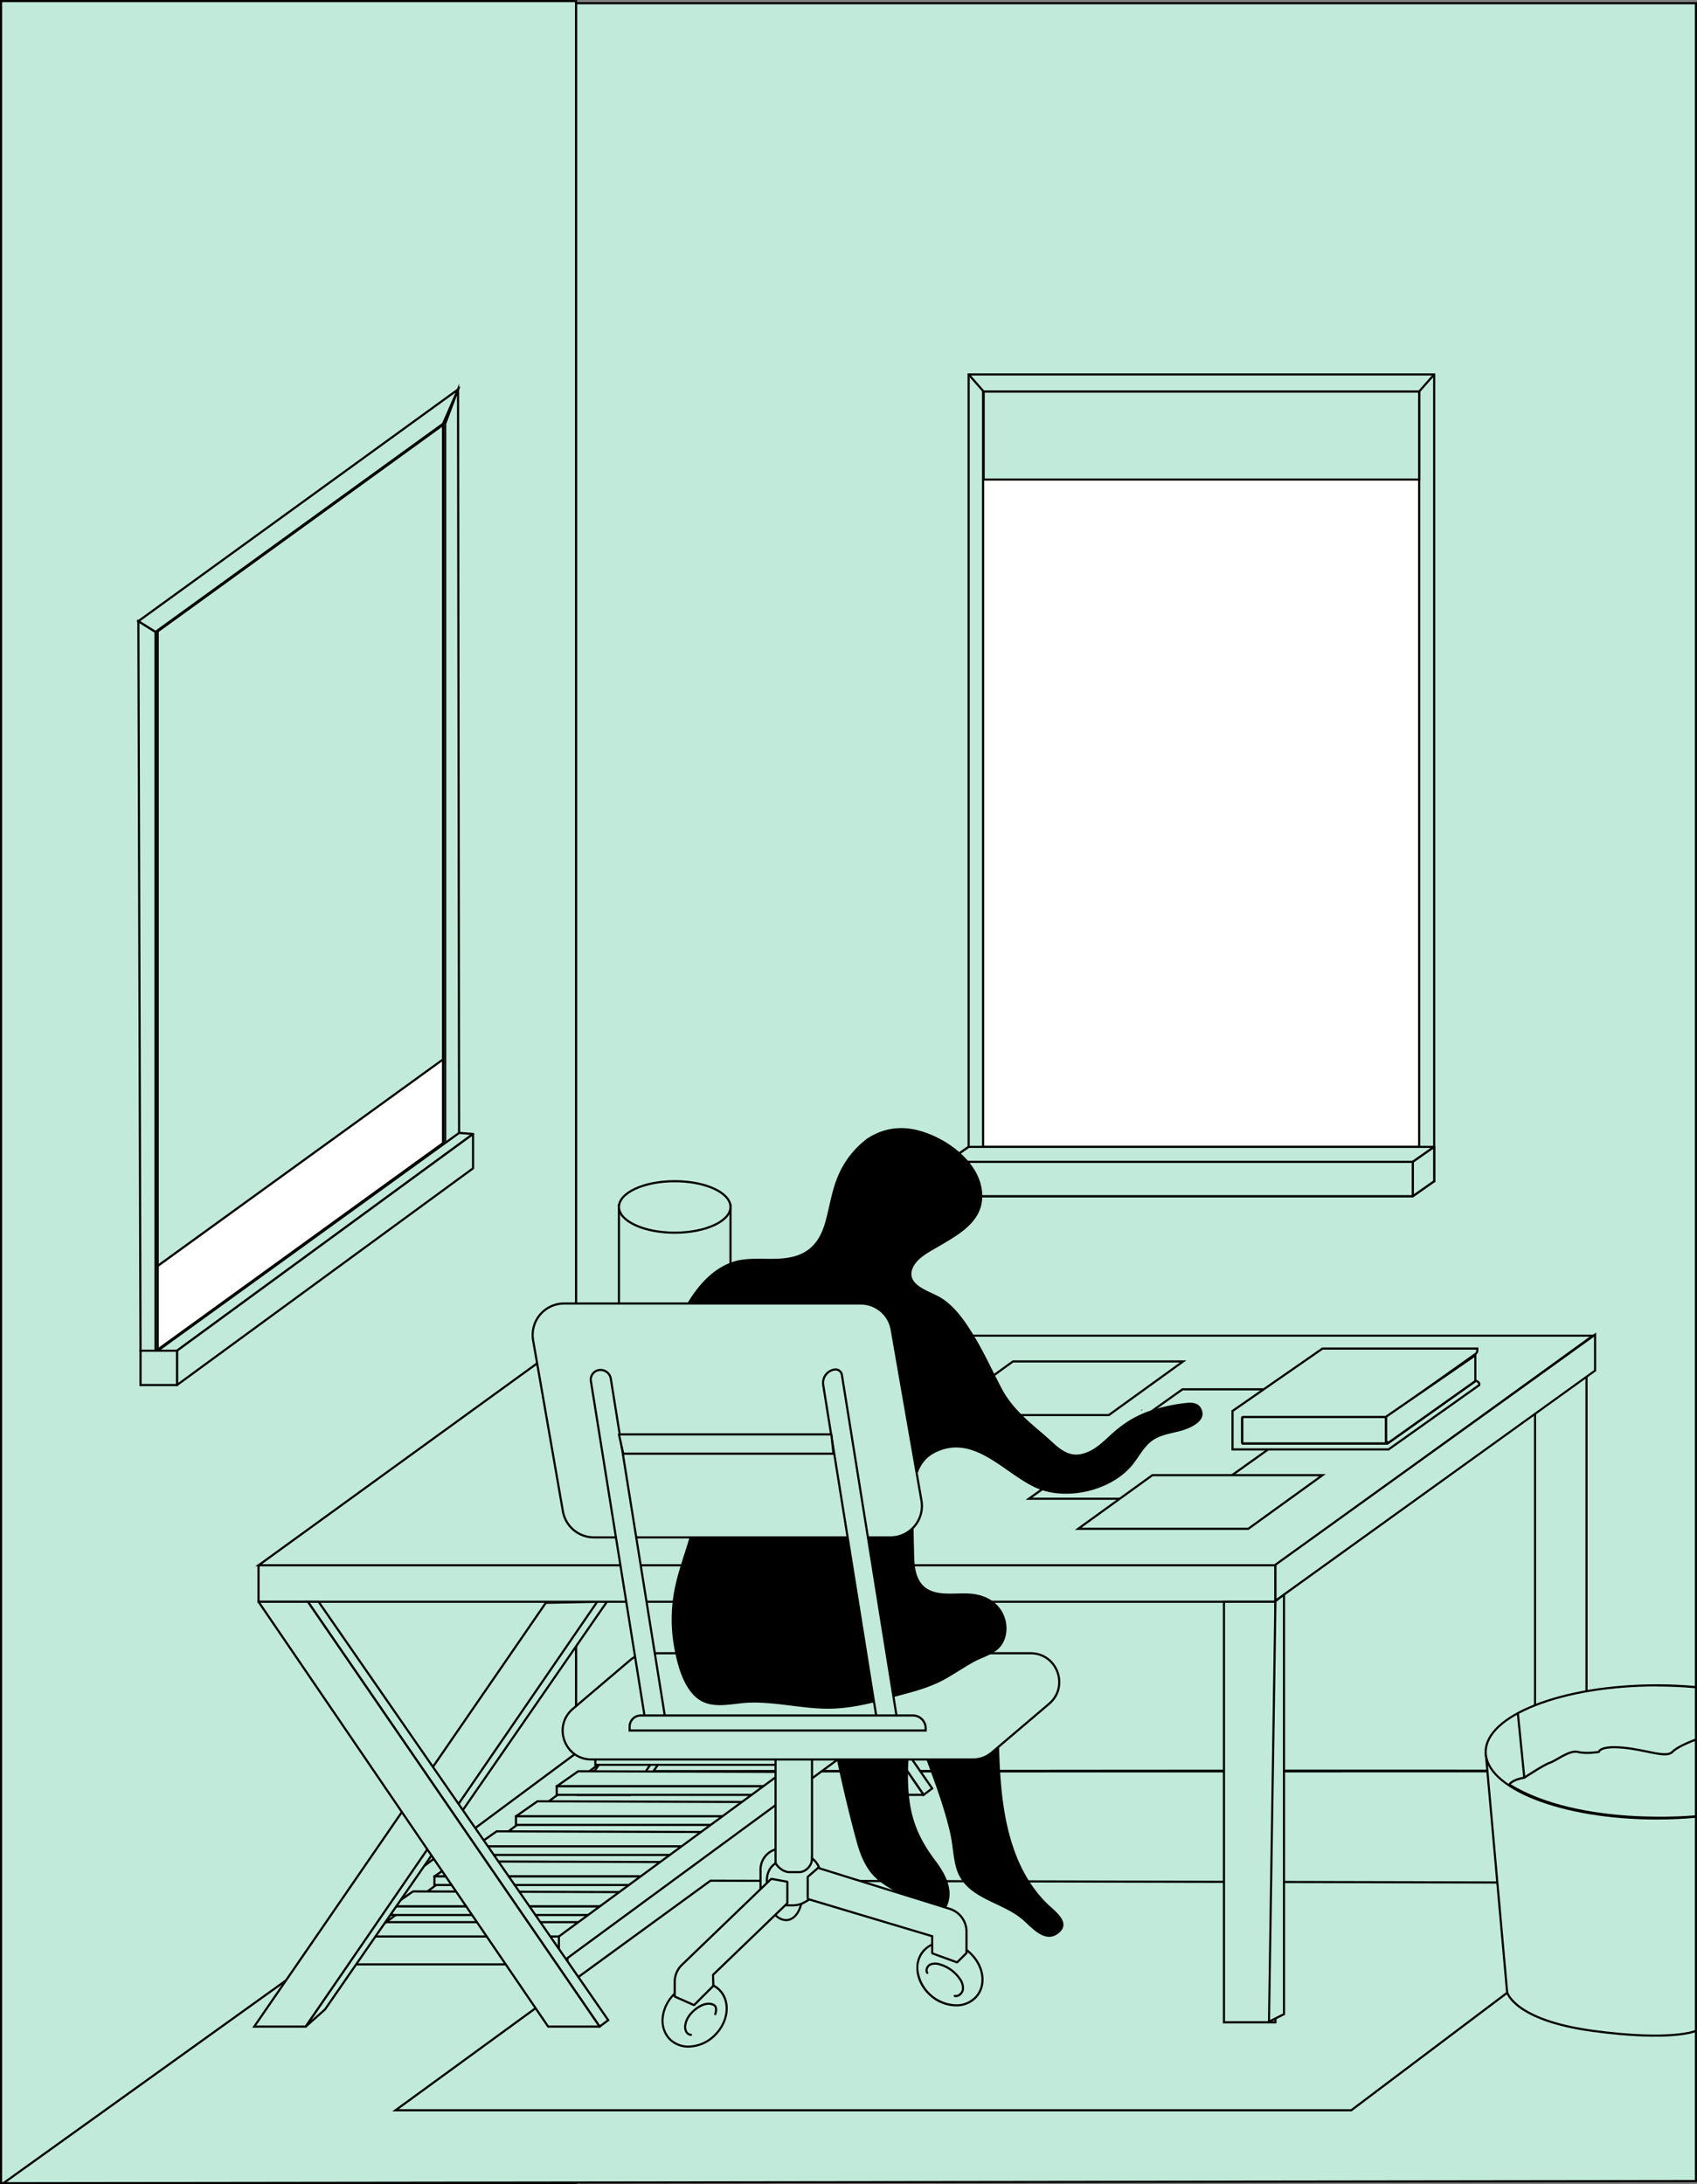 <svg id="Layer_1" data-name="Layer 1" xmlns="http://www.w3.org/2000/svg" viewBox="0 0 791 1018"><rect x="0" y="0" width="791" height="1018" fill="#808080" stroke="none"/><defs><style>.cls-1,.cls-2,.cls-3,.cls-5,.cls-7{fill:#c1eadb;}.cls-2,.cls-3,.cls-5,.cls-6,.cls-7,.cls-8{stroke:#000;}.cls-2,.cls-8{stroke-miterlimit:10;}.cls-3,.cls-5,.cls-6{stroke-linejoin:round;}.cls-4{fill:#fff;}.cls-5,.cls-8{stroke-linecap:round;}.cls-6,.cls-8{fill:none;}.cls-6{stroke-width:2px;}.cls-7{stroke-linejoin:bevel;}</style></defs><title>room</title><path class="cls-1" d="M268.5,1.5h522v824c-5.86-.2-52.38-.3-138.44-.3-149.73,0-371.46.3-383.56.32Z"/><path d="M790,2V825c-7.79-.18-54.12-.28-137.94-.28-148,0-366.37.3-383.06.32V2H790m1-1H268V826s229.09-.32,384.06-.32c77.47,0,136.43.08,138.94.32V1Z"/><rect class="cls-2" x="0.5" y="0.5" width="268" height="1017"/><polygon class="cls-1" points="269.08 825.58 790.5 825.5 790.5 1016.5 1.56 1017.5 269.08 825.58"/><path d="M790,826v190L3.11,1017,269.24,826.08,790,826m1-1-522.08.08L0,1018l791-1V825Z"/><polygon class="cls-1" points="184.35 983.5 331.16 876.5 770.51 877.5 629.83 983.5 184.35 983.5"/><path d="M331.33,877,769,878,629.67,983H185.89L331.33,877m-.33-1L182.82,984H630L772,877l-441-1Z"/><rect class="cls-2" x="154.5" y="902.5" width="110" height="13"/><polygon class="cls-2" points="430.5 638.5 293.5 836.5 269.5 836.5 405.42 639 430.5 638.5"/><polygon class="cls-3" points="433.5 632.5 441.5 627.5 302.5 828.5 293.5 836.5 433.5 632.5"/><polygon class="cls-2" points="294.5 638.5 299.5 638.5 434.5 833.5 430.5 836.5 294.5 638.5"/><rect class="cls-1" x="451.5" y="174.5" width="217" height="376"/><path d="M668,175V550H452V175H668m1-1H451V551H669V174Z"/><polygon class="cls-3" points="271.5 638.5 406.5 836.5 430.5 836.5 294.5 638.5 271.5 638.5"/><rect class="cls-1" x="715.5" y="641.5" width="24" height="196"/><path d="M739,642V837H716V642h23m1-1H715V838h25V641Z"/><polygon class="cls-2" points="264.5 902.5 273.35 895.82 170.19 895.82 154.5 902.5 264.5 902.5"/><polygon class="cls-3" points="157.5 912.5 289.5 814.5 289.5 801.5 157.5 899.5 157.5 912.5"/><polygon class="cls-3" points="284.5 888.5 293.35 881.82 192.5 881.5 182.5 888.5 284.5 888.5"/><polygon class="cls-3" points="398.5 801.5 407.35 794.82 304.19 794.82 289.5 801.5 398.5 801.5"/><rect class="cls-4" x="458.23" y="182.5" width="203.27" height="352"/><path d="M661,183V534H458.73V183H661m1-1H457.73V535H662V182Z"/><polygon class="cls-1" points="289.5 814.5 289.5 801.5 397.97 801.5 387.76 814.5 289.5 814.5"/><path d="M396.94,802l-9.43,12H290V802H396.94m2.06-1H289v14h99l11-14Z"/><polygon class="cls-1" points="120.54 729.5 268.16 622.5 742.46 622.5 594.84 729.5 120.54 729.5"/><path d="M740.92,623,594.68,729H122.08L268.32,623h472.6m3.08-1H268L119,730H595L744,622Z"/><polygon class="cls-4" points="73.5 295.25 206.5 198.98 206.5 532.75 73.5 629.02 73.5 295.25"/><path d="M206,200V532.49L74,628V295.51L206,200m1-2L73,295V630l134-97V198Z"/><polygon class="cls-1" points="73.5 294.25 206.5 197.98 206.5 493.75 73.5 590.02 73.5 294.25"/><path d="M206,199V493.49L74,589V294.51L206,199m1-2L73,294V591l134-97V197Z"/><polygon class="cls-2" points="279.5 746.5 142.5 944.5 118.5 944.5 254.42 747 279.5 746.5"/><rect class="cls-2" x="182.5" y="888.5" width="103" height="4"/><polygon class="cls-3" points="304.5 874.5 313.35 867.82 212.5 867.5 202.5 874.5 304.5 874.5"/><rect class="cls-2" x="202.5" y="874.5" width="103" height="4"/><polygon class="cls-3" points="323.5 860.5 332.35 853.82 231.5 853.5 221.5 860.5 323.5 860.5"/><rect class="cls-2" x="221.5" y="860.5" width="103" height="4"/><polygon class="cls-3" points="342.5 846.5 351.35 839.82 250.5 839.5 240.5 846.5 342.5 846.5"/><rect class="cls-2" x="240.5" y="846.5" width="103" height="4"/><polygon class="cls-3" points="361.5 832.5 370.35 825.82 269.5 825.5 259.5 832.5 361.5 832.5"/><rect class="cls-2" x="259.5" y="832.5" width="103" height="4"/><polygon class="cls-3" points="379.5 818.5 388.35 811.82 287.5 811.5 277.5 818.5 379.5 818.5"/><rect class="cls-2" x="277.5" y="818.5" width="103" height="4"/><polygon class="cls-3" points="260.5 915.5 407.5 807.5 407.5 794.5 260.5 902.5 260.5 915.5"/><polygon class="cls-3" points="282.5 740.5 290.5 735.5 151.5 936.5 142.5 944.5 282.5 740.5"/><rect class="cls-1" x="120.5" y="729.5" width="474" height="17"/><path d="M594,730v16H121V730H594m1-1H120v18H595V729Z"/><polygon class="cls-2" points="143.5 746.5 148.5 746.5 283.5 941.5 279.5 944.5 143.5 746.5"/><polygon class="cls-3" points="120.5 746.5 255.5 944.5 279.5 944.5 143.5 746.5 120.5 746.5"/><polygon class="cls-2" points="64.5 289.5 72.5 294.5 72.5 629.5 65.5 629.5 64.5 289.5"/><polygon class="cls-2" points="64.5 289.5 213.5 181.5 206.5 197.5 72.5 294.5 64.5 289.5"/><polygon class="cls-2" points="213.5 181.5 214 533.5 213.5 533.5 213.5 544.5 207.5 544.5 207.5 197.5 213.5 181.5"/><polygon class="cls-3" points="73.5 629.5 214 528 220.5 528.5 82.5 629.5 73.5 629.5"/><path class="cls-1" d="M366.35,894.88c-4.41,0-8.52-5.45-9.34-12.41-.88-7.38,2.17-13.82,6.8-14.37.21,0,.42,0,.62,0,4.42,0,8.52,5.46,9.35,12.42a18.06,18.06,0,0,1-1.4,9.84c-1.29,2.66-3.21,4.27-5.4,4.53Z"/><path d="M364.43,868.56c4.17,0,8.05,5.26,8.85,12,.84,7.1-2,13.29-6.36,13.81l-.57,0c-4.16,0-8.05-5.26-8.84-12-.85-7.1,2-13.3,6.36-13.81a5.27,5.27,0,0,1,.56,0m0-1c-.22,0-.45,0-.68,0-4.91.59-8.15,7.27-7.24,14.93.87,7.3,5.19,12.85,9.84,12.85a5.32,5.32,0,0,0,.69,0c4.9-.58,8.14-7.26,7.23-14.92-.86-7.3-5.19-12.86-9.84-12.86Z"/><polygon class="cls-3" points="82.5 645.5 220.5 544.5 220.5 528.5 82.5 629.5 82.5 645.5"/><rect class="cls-2" x="65.5" y="629.5" width="17" height="16"/><polygon class="cls-3" points="451.5 550.5 441.5 557.5 441.5 541.5 451.5 534.5 451.5 550.5"/><polygon class="cls-3" points="441.5 557.5 658.5 557.5 668.5 550.5 451.5 550.5 441.5 557.5"/><polygon class="cls-3" points="441.5 541.5 658.5 541.5 668.5 534.5 451.5 534.5 441.5 541.5"/><polygon class="cls-3" points="668.5 550.5 658.5 557.5 658.5 541.5 668.5 534.5 668.5 550.5"/><rect class="cls-3" x="441.5" y="541.5" width="217" height="16"/><line class="cls-2" x1="451.5" y1="174.5" x2="458.5" y2="182.5"/><line class="cls-2" x1="661" y1="183" x2="668.5" y2="174.5"/><path class="cls-1" d="M354.5,880.5v-9.18a9.82,9.82,0,0,1,9.82-9.82h1.36a9.82,9.82,0,0,1,9.82,9.82v9.18Z"/><path d="M365.68,862a9.33,9.33,0,0,1,9.32,9.32V880H355v-8.68a9.33,9.33,0,0,1,9.32-9.32h1.36m0-1h-1.36A10.32,10.32,0,0,0,354,871.32V881h22v-9.68A10.32,10.32,0,0,0,365.68,861Z"/><rect class="cls-1" x="570.5" y="746.5" width="24" height="196"/><path d="M594,747V942H571V747h23m1-1H570V943h25V746Z"/><polygon class="cls-1" points="594.5 746.24 598.5 743.04 598.5 938.69 591.51 942.18 594.5 746.24"/><path d="M598,744.08v194.3l-6,3,3-194.88,3-2.41m1-2.08-5,4-3,197,8-4V742Z"/><path d="M463.59,784.27c1.45,35.35-3.33,82.3,27.34,107.38,1.34,1.1,2.83,2.27,3.23,4,.55,2.35-1.48,4.74-3.84,5.23s-4.82-.5-6.76-1.93-3.51-3.31-5.31-4.92c-12.22-10.94-29.91-9.29-31.88-28.14-2.13-20.37-11.53-40.6-18-60"/><path d="M462.09,784.27c1.09,28.19-1.6,58.38,10.13,84.85a65.74,65.74,0,0,0,11.22,17.47c1.05,1.17,2.16,2.3,3.31,3.39s3.42,2.3,4.13,3.58l-2,5.91-3.35-1.06a15.07,15.07,0,0,1-3.11-2.45c-1.53-1.41-2.93-2.92-4.55-4.23-9.33-7.52-25.84-9.13-29.34-22.28-1.28-4.78-1.43-9.91-2.47-14.77a165,165,0,0,0-4.44-16c-3.64-11.16-8.06-22-11.8-33.17-.62-1.82-3.52-1-2.9.8,3.65,10.83,7.93,21.43,11.51,32.28,1.74,5.28,3.32,10.62,4.53,16.05,1.15,5.16,1.29,10.58,2.68,15.66,3.93,14.49,20.45,15.65,30.59,24,4.34,3.57,10.58,11.74,17,6.84s-1.32-10.28-4.86-13.7c-12.4-12-18-28.62-20.53-45.29-2.89-19.13-2-38.55-2.76-57.82-.07-1.93-3.07-1.94-3,0Z"/><rect class="cls-5" x="361.5" y="788.5" width="17" height="89" rx="8.5" ry="8.5"/><polygon class="cls-1" points="594.5 729.26 743.5 621.98 743.5 638.74 594.5 746.02 594.5 729.26"/><path d="M743,623v15.54L595,745.05V729.51L743,623m1-2L594,729v18L744,639V621Z"/><polygon class="cls-1" points="479.56 698.5 551.16 647.5 630.44 647.5 558.84 698.5 479.56 698.5"/><path d="M628.87,648l-70.19,50H481.13l70.19-50h77.55m3.13-1H551l-73,52h81l73-52Z"/><path d="M385.76,791.64q6.19,31.44,14,62.52c1.79,7.13,3.85,14.62,9.12,19.74,3.36,3.28,7.74,5.27,12,7.19l18.27,8.22c3.11-4.26,2.24-10.34-.21-15s-6.24-8.5-9.07-12.95c-14.35-22.51-6.25-57-1.29-81.07"/><path d="M384.31,792c4.35,22,8.93,44,14.78,65.59,2,7.5,4.93,14.82,11.39,19.57,8.1,6,18.8,9.3,27.92,13.4a1.54,1.54,0,0,0,2.05-.54c5-7.94.43-16.45-4.6-23.08-6.29-8.3-10.39-16.7-11.83-27.12-2.72-19.8,2-39.89,6-59.19.39-1.88-2.5-2.69-2.89-.79-3.72,18-7.94,36.52-6.63,55.07.6,8.34,2.38,16.69,6.32,24.13,4.54,8.59,17.7,18.8,11,29.47l2.05-.54c-8.37-3.76-17.42-7-25.3-11.69-9-5.4-11.51-14.87-13.89-24.44q-7.52-30.14-13.51-60.64c-.38-1.89-3.27-1.09-2.9.8Z"/><polygon class="cls-1" points="502.55 712.5 537.16 687.5 616.45 687.5 581.84 712.5 502.55 712.5"/><path d="M614.91,688l-33.23,24H504.09l33.23-24h77.59m3.09-1H537l-36,26h81l36-26Z"/><polygon class="cls-1" points="437.55 659.5 472.16 634.5 551.45 634.5 516.84 659.5 437.55 659.5"/><path d="M549.91,635l-33.23,24H439.09l33.23-24h77.59m3.09-1H472l-36,26h81l36-26Z"/><rect class="cls-5" x="288.5" y="561.5" width="52" height="70"/><rect class="cls-1" x="579.03" y="659.5" width="66.97" height="13.22"/><path d="M645.5,660v12.22h-66V660h66m1-1h-68v14.22h68V659Z"/><path class="cls-1" d="M574.5,675.5V657.59L616,628.82l.45-.32h72.17v.94a1.9,1.9,0,0,1-.8,1.54l-41.45,29.41h-66.9a.5.5,0,0,0-.5.5v11.44a.5.5,0,0,0,.5.5H646.5a.52.52,0,0,0,.29-.09L688,643.48a2.69,2.69,0,0,1,1.48,1.28v.76l-42.25,30Z"/><path d="M688.09,629v.44a1.38,1.38,0,0,1-.59,1.13l-41.32,29.32H579.44a1,1,0,0,0-1,1v11.44a1,1,0,0,0,1,1H646.5a1,1,0,0,0,.58-.18l41-29.1a2.75,2.75,0,0,1,.91.8v.41l-41.26,29.28-.65.46H575V657.86l41.27-28.64.31-.22h71.51m.22,14.89h0m.78-15.89H616.26l-.57.41L574,657.33V676h73.41l.9-.64L690,645.78v-1c0-.6-1.31-1.75-2-1.75a.44.44,0,0,0-.26.07L646.5,672.33H579.44V660.89H646.5l41.58-29.51a2.36,2.36,0,0,0,1-1.94V628Z"/><path class="cls-1" d="M647.08,672.22a1,1,0,0,1-1-1V660.74a.94.94,0,0,1,.41-.77l41.19-28.35v11.53a1,1,0,0,1-.4.77L647.65,672A1,1,0,0,1,647.08,672.22Z"/><path d="M687.19,632.57v10.58a.45.45,0,0,1-.19.36l-39.64,28.12a.49.49,0,0,1-.28.09.47.47,0,0,1-.49-.45V660.74a.47.47,0,0,1,.18-.35l40.42-27.82m1-1.9-42,28.9a1.43,1.43,0,0,0-.62,1.17v10.53a1.49,1.49,0,0,0,2.35,1.18l39.64-28.13a1.45,1.45,0,0,0,.61-1.17V630.67Z"/><polygon class="cls-1" points="486.5 690.64 486.5 691 486 691 486.5 690.64"/><polygon points="486.5 690.64 486 691 486.5 691 486.5 690.64 486.5 690.64"/><path class="cls-5" d="M453.57,820H275.66c-12.44,0-18.14-15.5-8.66-23.56l26.77-22.76a13.41,13.41,0,0,1,8.66-3.18H480.34c12.44,0,18.14,15.5,8.66,23.56l-26.77,22.76A13.41,13.41,0,0,1,453.57,820Z"/><path d="M405.08,531.81c12.28-8.51,27.8-4.91,42.2,7.66,5.51,4.81,9.37,11.91,9,19.22-1.09,19.17-36.48,22.06-32.65,37.19,1.54,6.09,11.5,7.81,15.77,11.31,9.24,7.6,14.89,18.64,20.44,29,3.22,6,5.94,13.19,10.08,18.65,5.25,6.92,13.47,12.68,19.85,18.58,2.37,2.19,4.84,4.45,7.92,5.44,5.1,1.64,10.7-.59,15-3.8s7.78-7.41,12.12-10.55c8-5.79,18.17-7.54,27.93-9.14,1.69-.27,3.62-.49,4.94.61a4,4,0,0,1,.47,5,8.6,8.6,0,0,1-4.33,3.18c-6,2.42-13.3,2.27-18.27,6.48-6.09,5.17-7.59,12.18-14.76,16.38-8.84,5.19-19.72,9.06-30.09,7.28-12.07-2.08-22.73-13.5-33.61-18.67s-27.12-2.22-31.21,10.9a36.59,36.59,0,0,0-1.25,9.27q-.62,14.76,0,29.53c.24,5.44.89,11.48,5,15.06,10.09,8.78,26.36-2.49,35.47,10.44,3.71,5.26,3.46,13.58-1.82,17.26a24.1,24.1,0,0,1-4.22,2.11c-7,3-13.21,7.56-19.84,11.3-7.85,4.42-16.16,5.79-24.58,8.28-10,3-21.18,5.51-31.71,5-12.74-.66-25.39-3.81-38.2-2.49-5.66.58-11.73,2-16.79-.65-4.17-2.17-6.61-6.6-8.37-11a70.33,70.33,0,0,1-3.4-40.92c2.91-13.36,9.3-26.36,9.92-40.15.94-20.94-12.66-40.18-13.25-61.12-.43-15,7.64-30.66,17.77-41.51,13.48-14.46,25.82-5.47,41.76-10.51,16.94-5.36,12.91-25.45,21-40.64C396.67,539.5,400.66,534.87,405.08,531.81Z"/><path d="M405.84,533.1c8.57-5.61,18.41-5.4,27.54-1.14,8.67,4,18.39,11.16,20.78,21C457.58,567,444,573.42,434,579.46c-6,3.64-15.08,9.62-11.47,18,2.29,5.31,8.89,6.89,13.51,9.42,7.84,4.29,13.12,13.31,17.41,20.85,4.43,7.82,7.86,16.22,12.45,23.93s11.35,13.08,18,18.73c5.52,4.69,10.65,11.11,18.6,10.52,8.2-.61,13.85-7.12,19.57-12.21,7.65-6.81,17-9.4,26.9-11.12a14.36,14.36,0,0,1,3.27-.56l.82-.13q5.59,3.15,2.14,4.82c-1.34,1.59-5,2.12-6.94,2.6-3.75.91-7.69,1.55-11.1,3.45-6.79,3.77-9.14,11.69-15,16.43a43.7,43.7,0,0,1-28.28,9.06c-17.27-1.12-27.46-19-44.28-21.23-12.35-1.62-24.24,5.19-26.11,18-1.48,10.21-.92,21.12-.59,31.41.22,7,.12,15.55,6.07,20.43,10.45,8.6,31.69-3.1,36.52,13.48,1.51,5.2-.26,10.13-5.12,12.63-4.37,2.25-8.74,4.25-13,6.81a122.37,122.37,0,0,1-12.2,7.07c-5.11,2.36-10.61,3.68-16,5.12-9.67,2.57-19.2,5.61-29.26,6.24-10.69.67-21.26-1.68-31.89-2.47A81.14,81.14,0,0,0,343,791c-5.57.63-11.75,1.8-16.42-2.12-7.34-6.16-9.51-19.39-10.28-28.39-.88-10.22.89-20.1,3.86-29.85,2.74-9,6.08-18,7.12-27.43,2-18.32-7.08-34.73-11.17-52.07-4.71-19.94,2.2-41,17.37-54.9,12.2-11.19,28.79-2.72,42.56-9.64,11.63-5.85,12.06-20.41,15.25-31.42,2.5-8.61,7.24-16.72,14.58-22.07,1.54-1.12.05-3.73-1.51-2.59a42.42,42.42,0,0,0-14.11,18.42c-2.75,6.79-3.66,14.09-5.7,21.08-2.39,8.2-6.84,13.86-15.46,15.79-7.67,1.72-15.5.17-23.21,1.28-16.55,2.38-27.72,21.09-32.25,35.72-5.9,19,2.09,36.53,7.49,54.6,3.14,10.49,4.46,20.77,2.19,31.59-2.17,10.32-6.39,20.07-8.6,30.38a72.93,72.93,0,0,0-.45,28.39c1.42,7.78,4,18,10.3,23.4,7.05,6,16.69,2.56,25,2.35,11.22-.29,22.23,2.29,33.4,2.78,10.34.46,20.54-1.72,30.42-4.52,9.29-2.64,18.91-4.55,27.39-9.36,4.33-2.46,8.47-5.26,12.81-7.7,3.76-2.11,8.61-3.34,11.78-6.3,4.6-4.31,4.77-12,1.76-17.2-3.35-5.83-9.29-8.25-15.75-8.57-7.62-.38-17.89,2-22.69-5.76-2.75-4.45-2.5-10.4-2.66-15.43q-.29-8.87-.12-17.72c.2-10.23-.15-22,10.54-27,17.84-8.33,31.72,10,46.43,16.64,14.26,6.4,35.6,1.35,45.32-11.09,2.48-3.16,4.4-6.78,7.34-9.57,4-3.79,9.26-4.41,14.36-5.73,4.31-1.12,13.47-4.67,9.78-10.92-1.25-2.1-3.59-2.44-5.82-2.31a75.88,75.88,0,0,0-14.53,2.76c-8.85,2.32-15.6,6.56-22.23,12.76-3.89,3.64-8.09,7.48-13.53,8.46-6.93,1.25-11.52-4.43-16.22-8.47-7.79-6.69-15.45-12.8-20.35-22-4.47-8.44-8.33-17.13-13.36-25.27-4-6.54-9.1-13.94-16-17.72-5.1-2.79-15.73-5.75-12.06-13.61,2.15-4.6,7.92-7.36,12.07-9.82,8.24-4.88,18.91-10.57,20.08-21.21,1.88-17.06-17.68-30.88-32.59-33.45a28.27,28.27,0,0,0-20.73,4.34C402.72,531.56,404.22,534.16,405.84,533.1Z"/><path class="cls-5" d="M415.06,716.5H276.83a14.68,14.68,0,0,1-14.45-12.15L248.5,624.69a14.66,14.66,0,0,1,14.44-17.19H401.17a14.68,14.68,0,0,1,14.45,12.15l13.88,79.66A14.66,14.66,0,0,1,415.06,716.5Z"/><path class="cls-5" d="M310.5,803.5l-9.25,1.29-25.82-161.1a4.49,4.49,0,0,1,3.82-5.17h0a4.83,4.83,0,0,1,5.45,4Z"/><path class="cls-5" d="M418.5,803.5l-9.25,1.29L383.72,645.51a6.31,6.31,0,0,1,5.35-7.25h0a3,3,0,0,1,3.34,2.47Z"/><path class="cls-2" d="M298.69,799.5H425.48a6,6,0,0,1,6,6v1a0,0,0,0,1,0,0h-138a0,0,0,0,1,0,0v-1.81A5.19,5.19,0,0,1,298.69,799.5Z"/><polygon class="cls-5" points="388.5 677.5 290.5 677.5 288.5 668.5 387.5 668.5 388.5 677.5"/><path class="cls-1" d="M445.59,934.61a18,18,0,0,1-11.53-4.46c-6.83-5.82-8.48-15.15-3.66-20.81a12.3,12.3,0,0,1,9.58-4.16,18.74,18.74,0,0,1,17.75,15,11.88,11.88,0,0,1-12.14,14.46Z"/><path d="M440,904.68v1h0A17.45,17.45,0,0,1,451.2,910c6.62,5.64,8.24,14.66,3.6,20.1a11.82,11.82,0,0,1-9.21,4,18.23,18.23,0,0,1-17.25-14.56A11.38,11.38,0,0,1,440,905.68v-1m0,0A12.84,12.84,0,0,0,430,909c-5,5.87-3.34,15.5,3.71,21.51a18.51,18.51,0,0,0,11.86,4.58,12.84,12.84,0,0,0,10-4.34c5-5.87,3.34-15.5-3.72-21.51A18.49,18.49,0,0,0,440,904.68Z"/><path class="cls-1" d="M321,953.83a12.16,12.16,0,0,1-8.7-3.43,12.3,12.3,0,0,1-3.36-10.06,18,18,0,0,1,5.35-11A17.74,17.74,0,0,1,326.6,924a12.16,12.16,0,0,1,8.7,3.43,12.32,12.32,0,0,1,3.36,10.05,18,18,0,0,1-5.35,11A17.74,17.74,0,0,1,321,953.83Z"/><path d="M326.6,923.46v1a11.63,11.63,0,0,1,8.34,3.28c5.06,5.06,4.17,14.17-2,20.32a17.24,17.24,0,0,1-12,5.27,11.65,11.65,0,0,1-8.35-3.28,11.86,11.86,0,0,1-3.22-9.66,17.55,17.55,0,0,1,5.21-10.66,17.24,17.24,0,0,1,12-5.27v-1m0,0A18.23,18.23,0,0,0,313.91,929c-6.55,6.55-7.44,16.28-2,21.74a12.59,12.59,0,0,0,9.05,3.57,18.25,18.25,0,0,0,12.69-5.56c6.55-6.55,7.44-16.28,2-21.74a12.59,12.59,0,0,0-9-3.57Z"/><path class="cls-2" d="M360.73,885.12a7.27,7.27,0,0,1-.94-1.46C360.22,884.39,360.58,884.9,360.73,885.12Z"/><path class="cls-2" d="M382.5,876.5c-.87,6.1-5,9-9,10.8a12.94,12.94,0,0,1-4.2.7h-2.54a9.75,9.75,0,0,1-8.23-5.5s-3.88-9.63,3-14.12c0,0,2.08,3.68,6,4.12h5c3,0,6-3,6-6.44A10.93,10.93,0,0,1,382.5,876.5Z"/><polygon class="cls-1" points="380.14 867.04 380 867.25 380 867 380.14 867.04"/><polygon points="380 867 380 867.25 380.14 867.04 380 867 380 867"/><path class="cls-6" d="M450,910l-4,4-11-4v-8l-58-17.35v-9.72l4.24-3.65.13-.2,61.27,19.06A10.63,10.63,0,0,1,450,900Z"/><path class="cls-1" d="M450,910l-4,4-11-4v-8l-58-17.35v-9.72l4.24-3.65.13-.2,61.27,19.06A10.63,10.63,0,0,1,450,900Z"/><path class="cls-7" d="M367,887l-34.65,33.38.15,5.12-9,9-9-4v-6.88a11,11,0,0,1,3.3-7.85l41.7-40.14L367,877Z"/><rect class="cls-1" x="458.5" y="182.5" width="203" height="41"/><path d="M661,183v40H459V183H661m1-1H458v42H662V182Z"/><path class="cls-5" d="M692.5,816.5l10,112s3.21,13,40,18c37,5,48,0,48,0V825Z"/><path class="cls-1" d="M772.24,847.54c-44,0-79.74-13.93-79.74-31s35.77-31,79.74-31c6.14,0,12.28.28,18.26.83v60.42C784.52,847.26,778.38,847.54,772.24,847.54Z"/><path d="M772.24,786c6,0,11.94.27,17.76.79v59.5c-5.82.52-11.79.79-17.76.79-21.31,0-41.33-3.26-56.37-9.17C701.12,832.07,693,824.49,693,816.5s8.12-15.57,22.87-21.37c15-5.91,35.06-9.17,56.37-9.17m0-1C727.93,785,692,799.08,692,816.5S727.93,848,772.24,848c6.46,0,12.74-.31,18.76-.87V785.83c-6-.56-12.3-.87-18.76-.87Z"/><path class="cls-5" d="M790.5,846.5s-54,5.5-87-14.75c0,0,1-2.25,7-3.25,0,0,9-6,12-7s9-6,13-5,9.75,0,9.75,0,.25-3,11.25-2,20,5,23,2,11-5.75,11-5.75Z"/><line class="cls-5" x1="707.5" y1="798.5" x2="710.5" y2="828.5"/><polygon class="cls-1" points="532.63 657 532 657.46 532 657 532.63 657"/><polygon points="532.63 657 532 657 532 657.46 532.63 657 532.63 657"/><polygon class="cls-5" points="486.69 690.5 486.5 690.64 486.5 690.5 486.69 690.5"/><path class="cls-8" d="M432.23,919.46c-.87-1.27,0-3.16,1.34-3.86a6.23,6.23,0,0,1,4.52-.07,16.88,16.88,0,0,1,9.18,6.58,7.19,7.19,0,0,1,1.56,5.09c-.29,1.79-2.06,3.41-3.83,3"/><path class="cls-8" d="M322.05,948.34a2.82,2.82,0,0,1-2.28-1.66,5,5,0,0,1-.33-2.89c.46-3.31,2.84-6.08,5.58-8,2.11-1.46,4.81-2.54,7.19-1.61a2.86,2.86,0,0,1,.91.53c1,1,.69,2.68.27,4"/><ellipse class="cls-5" cx="314.5" cy="562.5" rx="26" ry="12"/></svg>